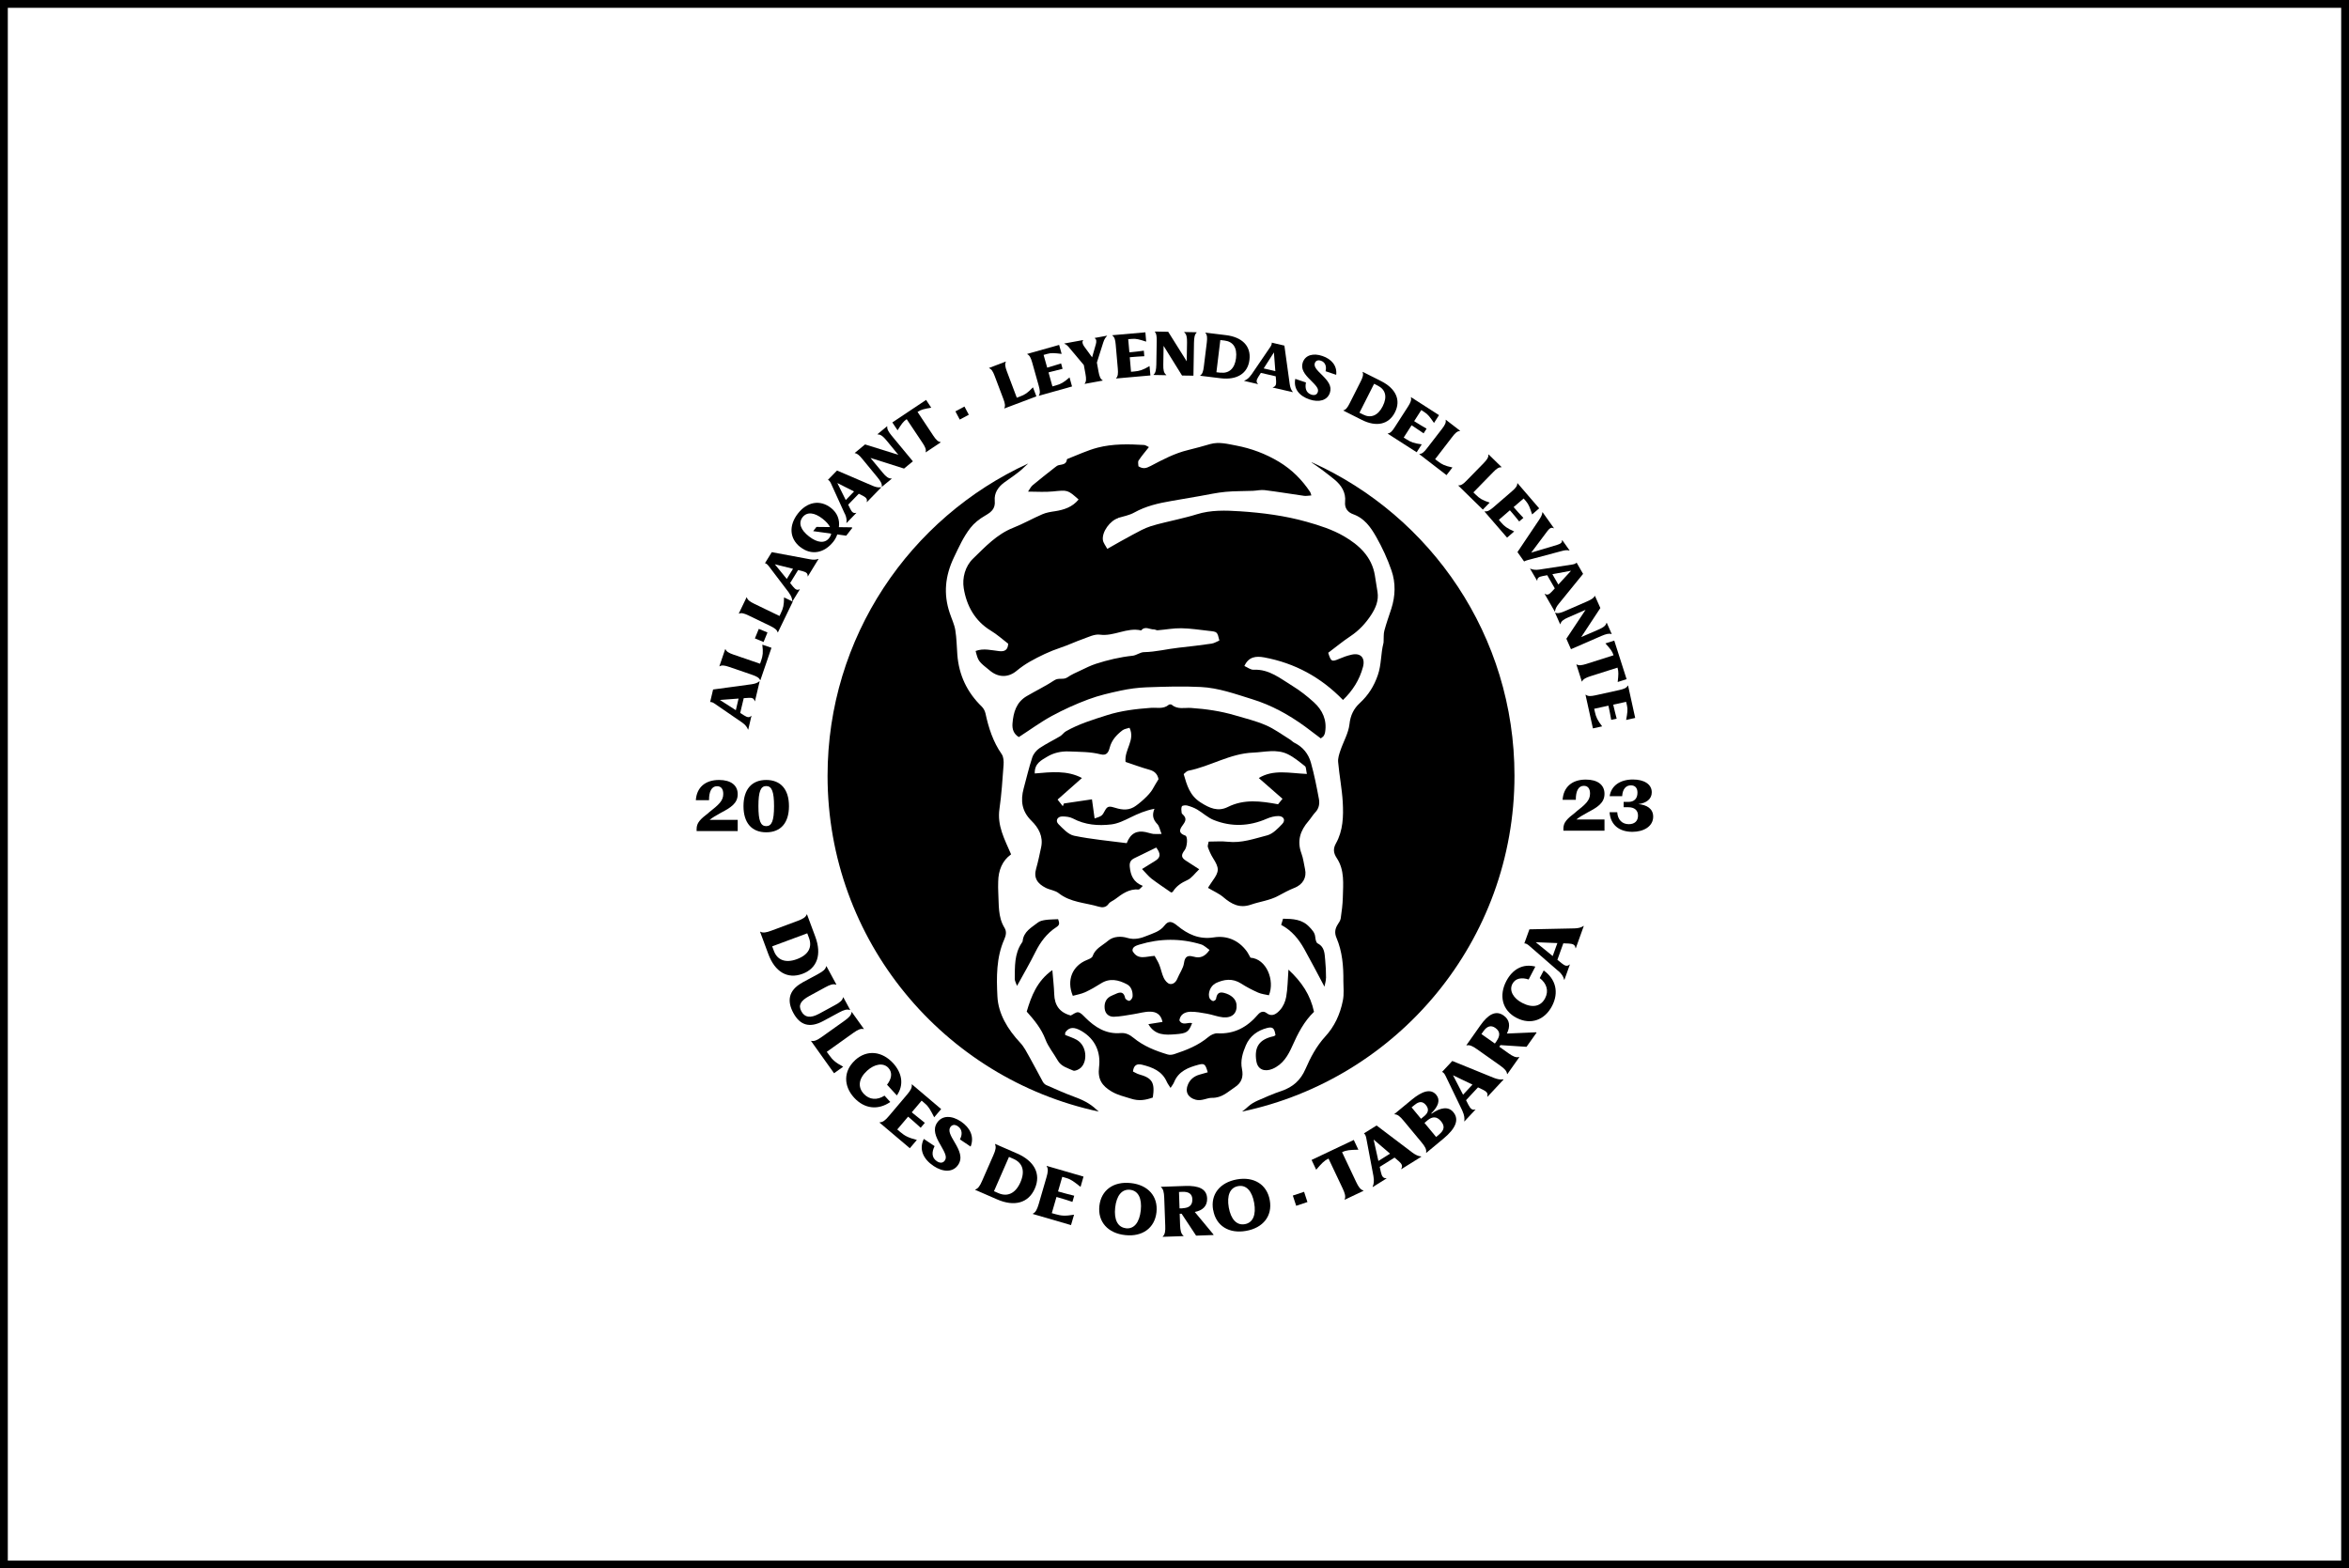 <?xml version="1.0" encoding="UTF-8"?>
<svg id="Capa_1" data-name="Capa 1" xmlns="http://www.w3.org/2000/svg" viewBox="0 0 300.65 200.77">
  <defs>
    <style>
      .cls-1 {
        fill: none;
        stroke: #000;
        stroke-miterlimit: 10;
      }
    </style>
  </defs>
  <rect class="cls-1" x=".5" y=".5" width="299.65" height="199.77"/>
  <g>
    <g>
      <path d="m143.1,66.3c.7-.21,1.45-.34,2.07-.69,1.49-.83,3.1-1.2,4.75-1.48,1.21-.21,2.42-.42,3.64-.63,1.1-.19,2.19-.44,3.29-.54,1.16-.11,2.34-.08,3.5-.13.5-.02,1.02-.15,1.51-.09,1.69.21,3.36.49,5.05.73.28.04.57-.03.93-.05-.07-.2-.08-.33-.14-.42-1.05-1.58-2.34-2.88-3.99-3.88-1.73-1.04-3.56-1.72-5.51-2.09-1.08-.2-2.17-.5-3.29-.19-.95.27-1.89.54-2.85.77-1.71.41-3.26,1.23-4.79,2.04-.59.31-.97.4-1.56.04,0-.24-.1-.56.02-.74.38-.58.84-1.11,1.32-1.72-.26-.12-.43-.26-.62-.27-1.99-.12-4-.16-5.94.34-1.31.34-2.56.94-3.83,1.43-.04.01-.1.05-.1.07-.07.65-.57.64-1.04.74-.2.04-.38.2-.55.33-.94.74-1.89,1.48-2.81,2.25-.23.2-.37.51-.58.81,1.15,0,2.16.08,3.16-.02,1.91-.19,1.9-.23,3.31,1.03-.78.96-1.85,1.32-3.02,1.5-.55.08-1.12.17-1.62.39-1.26.54-2.46,1.23-3.73,1.73-2.1.83-3.58,2.44-5.13,3.94-1.03.99-1.41,2.5-1.2,3.8.36,2.22,1.41,4.18,3.47,5.43.8.48,1.5,1.12,2.22,1.67-.04.83-.48,1.02-1.14.95-1.01-.11-2.02-.4-3.03-.02.34,1.32.35,1.33,1.9,2.57,1.08.86,2.33.83,3.36-.04.52-.43,1.08-.82,1.67-1.16,1.26-.71,2.55-1.33,3.93-1.79.97-.32,1.9-.77,2.87-1.11.71-.25,1.48-.65,2.17-.56,1.83.25,3.47-.97,5.29-.54.5-.61,1.09-.11,1.64-.13.15,0,.31.12.46.11,1.02-.08,2.04-.28,3.05-.26,1.19.02,2.37.21,3.56.34,1.03.11,1.03.11,1.3,1.23-.32.13-.65.35-1.01.4-1.39.2-2.79.37-4.19.52-1.48.16-2.93.54-4.44.57-.49,0-.97.41-1.47.46-1.61.17-3.17.54-4.69,1.03-.67.22-1.32.54-1.96.85-.58.27-1.18.53-1.7.89-.51.35-1.1.01-1.64.36-1.14.75-2.38,1.35-3.56,2.04-1.33.78-1.71,2.08-1.82,3.51-.06.75.18,1.35.81,1.73,1.43-.92,2.77-1.91,4.22-2.7,1.51-.82,3.08-1.53,4.69-2.13,1.34-.5,2.74-.82,4.14-1.12,1.08-.23,2.2-.38,3.3-.42,2.31-.08,4.63-.16,6.94-.04,2.28.11,4.43.9,6.6,1.57,2.46.76,4.66,1.98,6.73,3.48.67.49,1.32.99,2.03,1.53.18-.15.31-.22.37-.32.09-.14.16-.3.18-.47.26-1.56-.33-2.83-1.44-3.84-.84-.76-1.75-1.48-2.71-2.07-1.55-.94-2.99-2.19-5-2.09-.38.02-.78-.3-1.18-.48.55-1.2,1.49-1.29,2.53-1.1,3.93.73,7.28,2.55,10.09,5.45,1.24-1.19,2.12-2.58,2.56-4.23.31-1.16-.3-1.83-1.45-1.57-.54.12-1.08.31-1.59.53-.95.41-1.06.37-1.41-.77.93-.7,1.85-1.46,2.84-2.12,1.1-.73,1.96-1.66,2.67-2.75.57-.88.97-1.82.8-2.91-.11-.71-.23-1.42-.34-2.13-.39-2.4-2.05-3.9-3.96-5.01-1.46-.85-3.14-1.39-4.78-1.85-2.77-.78-5.63-1.15-8.49-1.34-1.86-.12-3.75-.19-5.59.39-.78.25-1.58.43-2.37.63-1.18.3-2.38.53-3.53.9-.78.25-1.52.67-2.25,1.06-1.06.56-2.09,1.16-3.28,1.83-.21-.41-.51-.76-.56-1.14-.14-1.05.93-2.49,1.96-2.8Z"/>
      <path d="m168.35,103.98c.47-.49.57-1.11.46-1.7-.29-1.57-.6-3.14-1.03-4.67-.31-1.1-1.01-1.99-2.09-2.52-.23-.11-.4-.32-.62-.45-1.01-.62-1.98-1.35-3.06-1.81-1.27-.55-2.63-.88-3.96-1.27-1.83-.54-3.71-.81-5.62-.94-.83-.05-1.72.23-2.46-.41-.07-.06-.29-.06-.37,0-.7.6-1.54.34-2.32.4-1.9.14-3.78.36-5.6.94-1.79.57-3.6,1.12-5.25,2.06-.28.16-.46.46-.74.63-.87.52-1.8.96-2.64,1.53-.4.27-.78.73-.93,1.19-.43,1.3-.74,2.65-1.1,3.97-.42,1.56-.24,2.92,1,4.14.9.88,1.53,1.99,1.24,3.37-.2.92-.38,1.84-.64,2.74-.36,1.21.18,1.94,1.23,2.47.53.27,1.2.32,1.65.68,1.52,1.2,3.4,1.21,5.13,1.73.45.13.92.13,1.27-.37.18-.26.56-.38.83-.59.89-.67,1.78-1.34,3-1.24.13.01.28-.23.54-.46-1.21-.47-1.56-1.35-1.67-2.44-.06-.59.14-.89.62-1.12.93-.45,1.85-.9,2.77-1.35.61.82.56,1.28-.14,1.71-.5.3-.99.62-1.68,1.04.48.49.81.92,1.22,1.24.79.6,1.62,1.15,2.5,1.76,0,0,.18-.02.23-.11.45-.72,1.09-1.13,1.86-1.48.54-.24.92-.82,1.51-1.38-.68-.44-1.16-.76-1.66-1.07-.65-.41-.7-.73-.2-1.38.33-.43.43-1.74.08-1.86-1.1-.38-.59-.97-.23-1.48.31-.43.35-.76-.01-1.14-.09-.09-.22-.19-.23-.3-.03-.28-.08-.6.03-.82.06-.12.46-.16.67-.11.44.12.89.28,1.28.51.73.43,1.37,1.05,2.14,1.35,2.26.9,4.54.81,6.78-.17.46-.2.99-.34,1.48-.34.69,0,.96.54.49,1.02-.55.58-1.2,1.26-1.92,1.45-1.64.42-3.28,1.02-5.04.82-.79-.09-1.6-.02-2.45-.02-.05.3-.16.54-.1.71.17.48.38.96.65,1.39.82,1.3.83,1.7-.04,2.91-.2.28-.38.57-.6.91.73.44,1.43.73,1.97,1.2,1.05.89,2.08,1.45,3.53.95,1.16-.4,2.4-.53,3.5-1.13.67-.36,1.34-.73,2.05-1.01,1.09-.42,1.62-1.33,1.37-2.42-.15-.67-.22-1.36-.46-2-.59-1.6-.15-2.92.91-4.14.31-.36.55-.78.87-1.12Zm-35.91-4.96c-.06-1.31.88-1.72,1.58-2.15.82-.5,1.77-.72,2.82-.68,1.36.06,2.71.03,4.03.37.78.2,1.01-.28,1.16-.85.25-.97.88-1.65,1.64-2.23.24-.18.59-.22.9-.32.76,1.6-.69,2.79-.51,4.37.97.32,2,.71,3.05,1,.67.18,1.04.56,1.17,1.21-.26.43-.53.86-.77,1.3-.4.72-1.76,1.91-2.4,2.28-.9.51-1.79.27-2.64.01-.55-.16-.78-.06-1.03.4-.39.73-.41.72-1.34,1.04-.11-.79-.21-1.55-.34-2.45-1.29.19-2.44.36-3.59.53-.05.12-.09.23-.14.35-.21-.26-.42-.53-.67-.85,1.08-.96,2.1-1.86,3.12-2.76-1.9-1.01-3.97-.76-6.05-.58Zm15.18,7.73c-.34-.05-.66-.17-1-.24-1.12-.23-1.93.16-2.41,1.42-2.25-.3-4.52-.49-6.73-.95-.75-.15-1.43-.91-2.02-1.5-.41-.42-.12-.96.49-.97.46,0,.97.05,1.37.26,1.56.83,3.24.96,4.92.76.84-.1,1.67-.51,2.46-.9.96-.47,1.92-.89,3.06-1.1-.34.82-.18,1.39.37,1.96.26.27.32.73.54,1.26-.49,0-.77.03-1.05,0Zm13.49-7.16c.96.84,1.98,1.74,3.04,2.66-.21.26-.42.51-.57.7-2.23-.41-4.35-.69-6.43.35-1.26.63-2.34.15-3.48-.58-1.4-.89-1.75-2.19-2.17-3.63.19-.14.37-.39.59-.43,2.82-.56,5.35-2.21,8.29-2.32,1.49-.06,3.03-.5,4.46.21.79.39,1.49.98,2.19,1.53.15.12.12.46.24.99-2.22-.09-4.28-.62-6.15.52Z"/>
      <path d="m160.81,135.87c.17,1.05,1.06,1.36,2.04.96,1.36-.57,2.02-1.74,2.55-2.93.72-1.62,1.51-3.16,2.78-4.38-.46-2.17-1.58-3.83-3.27-5.4-.1,1.34-.1,2.43-.29,3.48-.1.6-.39,1.26-.8,1.7-.39.42-.97.94-1.69.39-.44-.34-.83-.16-1.14.2-1.36,1.59-3.01,2.5-5.17,2.38-.38-.02-.85.21-1.16.47-1.28,1.08-2.8,1.68-4.35,2.19-.27.09-.6.13-.86.05-1.57-.47-3.09-1.07-4.37-2.13-.5-.41-1-.66-1.64-.61-1.88.16-3.29-.74-4.55-2-.27-.27-.57-.62-.89-.66-.3-.04-.65.27-.95.41-1.44-.38-2.08-1.32-2.12-2.75-.03-.97-.15-1.93-.24-3.06-1.96,1.39-2.69,3.32-3.28,5.31,1,1.12,1.88,2.2,2.4,3.57.36.95,1.05,1.77,1.56,2.67.44.79,1.27.98,1.99,1.31.23.1.74-.14.98-.37.87-.81.79-2.82-.54-3.57-.46-.26-.97-.41-1.47-.62.01-.13-.02-.28.05-.37.49-.66,1.11-.68,2.05-.13,1.77,1.04,2.47,2.73,2.24,4.61-.2,1.59.39,2.41,1.62,3.14.78.46,1.61.63,2.44.9,1.07.35,1.91.18,2.82-.14.29-1.91-.07-2.5-1.77-2.97-.28-.08-.53-.25-.77-.36.09-.79.48-1.04,1.16-.87,1.33.33,2.56.8,3.17,2.19.11.25.29.47.48.78.19-.3.36-.5.45-.73.57-1.41,1.82-1.89,3.13-2.24.76-.2.88-.07,1.18.97-.36.1-.73.2-1.09.31-.66.2-1.15.59-1.43,1.22-.43.96-.01,1.71.97,1.98.78.21,1.45-.25,2.1-.24,1.28.02,2.02-.77,2.92-1.36.87-.57,1.12-1.33.91-2.34-.22-1.05.09-2.07.5-3.02.51-1.19,1.48-1.9,2.71-2.22.74-.19.95.03,1.08.92-.07.04-.14.11-.21.13-1.87.39-2.53,1.38-2.24,3.2Z"/>
      <path d="m155.54,125.88c1.1-.53,2.2-.7,3.33.03.68.44,1.42.82,2.16,1.15.44.19.94.24,1.38.34.78-1.91-.31-4.66-2.36-4.81-.18-.3-.31-.6-.5-.85-1.05-1.41-2.55-2.01-4.19-1.75-1.89.3-3.34-.4-4.69-1.51-.67-.55-1.12-.67-1.63,0-.59.77-1.48.99-2.23,1.3-.72.3-1.58.57-2.55.27-.71-.22-1.75-.23-2.45.38-.69.6-1.63.97-1.97,1.97-.07.22-.45.37-.72.48-1.87.75-2.64,2.58-1.81,4.59.51-.14,1.06-.23,1.55-.45.7-.32,1.38-.71,2.04-1.13,1.14-.73,2.26-.46,3.33.1.56.29.77.93.73,1.56-.01.21-.22.5-.4.56-.14.04-.52-.19-.55-.35-.17-.84-.63-.81-1.24-.52-.23.11-.48.19-.7.32-.59.36-.75.93-.68,1.57.08.67.57,1.03,1.16,1.02.85-.02,1.69-.2,2.53-.33.72-.11,1.44-.34,2.15-.32.68.01,1.35.28,1.56,1.31-.61.1-1.18.19-1.81.29.86,1.47,2.18,1.39,3.47,1.29,1.47-.11,1.68-.29,2.13-1.42-.53-.16-1.24.39-1.63-.36.11-.78.72-1.07,1.38-1.1.72-.02,1.45.13,2.16.25.68.12,1.34.39,2.02.46,1.22.12,1.87-.55,1.75-1.66-.08-.69-.69-1.24-1.61-1.47-.7-.18-.92.19-1.01.79-.02.11-.28.29-.39.26-.17-.05-.37-.21-.44-.37-.26-.6.11-1.57.74-1.87Zm-2.79-3.42c-.68-.2-1.09-.07-1.21.81-.09.69-.58,1.33-.85,2-.19.47-.56.76-.97.68-.3-.06-.62-.45-.77-.77-.25-.53-.35-1.13-.57-1.68-.15-.39-.39-.75-.6-1.14-1.11.05-2.14.6-2.83-.64-.04-.53.48-.68.89-.81,2.61-.79,5.24-.82,7.86-.03.41.12.74.47,1.11.72-.58.85-1.21,1.11-2.07.85Z"/>
      <path d="m129.88,125.31c0,.27.17.53.29.89.83-1.51,1.64-2.9,2.35-4.33.64-1.29,1.48-2.41,2.67-3.18.49-.31.4-.54.24-1.03-.6.03-1.12.03-1.62.1-.32.05-.69.12-.94.31-.83.65-1.86,1.16-1.98,2.4,0,.08-.07.15-.12.23-.95,1.41-.87,3.02-.89,4.61Z"/>
      <path d="m167.89,59.22c1.02.67,1.99,1.42,2.93,2.18.86.71,1.46,1.65,1.34,2.82-.09.87.39,1.37,1.02,1.6,1.47.52,2.27,1.69,2.96,2.9.78,1.37,1.45,2.83,1.96,4.31.55,1.59.5,3.26-.02,4.88-.3.93-.64,1.86-.89,2.8-.12.43-.07.9-.1,1.35,0,.09,0,.18-.02.26-.35,1.35-.25,2.75-.72,4.1-.48,1.4-1.21,2.56-2.29,3.56-.78.71-1.22,1.58-1.34,2.73-.13,1.15-.78,2.23-1.16,3.36-.16.47-.33.99-.29,1.47.15,1.71.49,3.42.59,5.13.1,1.81.05,3.64-.87,5.29-.38.68-.33,1.23.11,1.89,1.02,1.54.81,3.31.77,5.03-.02.9-.14,1.79-.27,2.68-.04.27-.22.52-.37.76-.36.55-.44,1.1-.18,1.71.76,1.78.91,3.66.89,5.56,0,.83.11,1.64-.07,2.51-.35,1.76-1.08,3.31-2.24,4.57-1.14,1.25-1.89,2.67-2.54,4.17-.62,1.44-1.62,2.32-3.07,2.81-1.05.35-2.07.8-3.09,1.25-.42.19-.85.44-1.18.75-.25.23-.51.45-.78.64,19.92-4.19,34.87-21.85,34.87-43.01,0-17.85-10.65-33.22-25.94-40.1Z"/>
      <path d="m140.35,142.05c-.86-.84-1.89-1.31-3-1.71-1.17-.43-2.31-.95-3.45-1.45-.17-.08-.33-.25-.43-.42-.56-1.02-1.09-2.06-1.66-3.07-.38-.67-.72-1.38-1.24-1.93-1.58-1.69-2.8-3.68-2.91-5.92-.12-2.43-.16-4.97.88-7.31.21-.48.33-.99.03-1.47-.86-1.4-.71-2.98-.8-4.51-.03-.46-.02-.93-.01-1.39.02-1.46.52-2.7,1.65-3.51-.84-1.94-1.8-3.68-1.49-5.8.27-1.87.39-3.77.53-5.66.03-.45,0-1.01-.24-1.36-1.11-1.59-1.68-3.37-2.08-5.23-.07-.31-.25-.64-.47-.86-1.89-1.83-2.93-4.04-3.13-6.65-.08-1.05-.09-2.11-.26-3.14-.12-.74-.47-1.45-.71-2.18-.83-2.45-.59-4.77.53-7.12.63-1.31,1.22-2.64,2.11-3.78.48-.62,1.14-1.14,1.83-1.54.79-.46,1.39-.87,1.29-1.94-.09-.96.41-1.74,1.19-2.32.88-.65,1.83-1.23,2.6-2,.16-.16.32-.31.49-.45-15.15,6.94-25.68,22.23-25.68,39.98,0,21.1,14.87,38.73,34.71,42.98-.1-.08-.19-.16-.27-.24Z"/>
      <path d="m169.72,125.2c0-.77-.03-1.55-.11-2.32-.08-.8-.05-1.66-.97-2.12-.19-.1-.27-.52-.3-.81-.05-.57-.39-.9-.75-1.29-.92-.99-2.09-1.04-3.37-1.06-.08.27-.16.54-.24.79,1.37.74,2.25,1.83,2.95,3.08.85,1.53,1.66,3.08,2.59,4.83.09-.48.2-.79.19-1.1Z"/>
    </g>
    <g>
      <g>
        <path d="m90.72,104.01c1.32-1.03,1.85-1.52,1.85-2.38,0-.63-.27-.99-.8-.99-.69,0-1.03.68-1.02,1.79h-1.69c.11-1.64,1.21-2.59,2.97-2.59,1.48,0,2.39.65,2.39,1.82s-.88,1.71-2.13,2.37c-.61.33-1.11.63-1.47.92h3.6s0,1.43,0,1.43h-5.26v-.25c0-.8.43-1.24,1.58-2.12Z"/>
        <path d="m95.16,103.19c0-2.15,1.06-3.35,2.91-3.35s2.91,1.2,2.91,3.35-1.06,3.35-2.91,3.35-2.91-1.2-2.91-3.35Zm2.91,2.56c.7,0,1-.67,1-2.56s-.3-2.57-1-2.57-1,.67-1,2.57.29,2.56,1,2.56Z"/>
      </g>
      <g>
        <path d="m201.66,103.96c1.32-1.03,1.85-1.52,1.85-2.38,0-.63-.27-.99-.8-.99-.69,0-1.03.68-1.02,1.79h-1.69c.11-1.64,1.21-2.59,2.97-2.59,1.48,0,2.39.65,2.39,1.82s-.88,1.71-2.13,2.37c-.61.33-1.11.63-1.47.92h3.6s0,1.43,0,1.43h-5.26v-.25c0-.8.43-1.24,1.58-2.12Z"/>
        <path d="m206.01,103.97h.98c.06.97.64,1.53,1.48,1.53.75,0,1.18-.41,1.18-1.09,0-.72-.48-1.08-1.26-1.08h-.58v-.68h.6c.73,0,1.17-.4,1.17-1.19,0-.57-.28-.93-.84-.93-.59,0-1.06.41-1.12,1.39h-1.6c.2-1.36,1.36-2.14,2.98-2.14,1.41,0,2.41.59,2.41,1.64,0,.86-.68,1.38-1.72,1.51,1.09.1,1.9.58,1.9,1.61,0,1.22-1.18,1.94-2.66,1.94-1.72,0-2.81-.92-2.92-2.51Z"/>
      </g>
      <g>
        <path d="m94.99,92.49l-3.54-2.43c-.19-.13-.38-.22-.56-.19l.38-1.61,4.92-.67c.42-.06.77-.17,1-.38h.04s-.6,2.54-.6,2.54h-.04c-.09-.38-.35-.45-.79-.42l-.61.04-.45,1.89.5.32c.43.27.68.3.91.05h.03s-.41,1.76-.41,1.76h-.03c-.11-.3-.32-.6-.75-.9Zm-.46-3.07l-2.39.18,2.04,1.31.35-1.49Z"/>
        <path d="m97.29,87.07c-.12-.31-.44-.49-1.02-.69l-2.94-1.01c-.58-.2-.95-.25-1.23-.08h-.03s.75-2.2.75-2.2h.03c.12.32.44.5,1.02.7l3.41,1.17.14-.4c.22-.65.27-1.04.15-2.04l1.17.4-1.42,4.15h-.03Z"/>
        <path d="m96.62,81.72l.5-1.22,1.11.46-.5,1.22-1.11-.46Z"/>
        <path d="m99.53,80.94c-.08-.32-.38-.54-.93-.81l-2.8-1.35c-.56-.27-.91-.36-1.21-.23l-.03-.02,1-2.08.03.02c.08.32.38.54.93.81l3.25,1.57.18-.38c.3-.62.39-1,.4-2l1.12.54-1.91,3.95-.03-.02Z"/>
        <path d="m100.98,75.87l-2.6-3.42c-.14-.18-.29-.32-.47-.36l.87-1.41,4.88.91c.42.08.78.07,1.07-.05l.03.02-1.36,2.22-.03-.02c.03-.38-.2-.52-.62-.64l-.6-.15-1.02,1.66.37.46c.32.39.55.5.85.33l.02.02-.94,1.53-.03-.02c0-.31-.12-.67-.44-1.09Zm.52-3.06l-2.33-.58,1.53,1.88.8-1.3Z"/>
        <path d="m102.44,70.04c-1.4-1.09-1.5-2.78-.32-4.3,1.17-1.51,2.84-1.82,4.24-.72.81.63,1.14,1.51,1.01,2.46l1.63.02.09.07-.78,1-1.15-.16c-.1.31-.26.61-.47.89-1.18,1.52-2.85,1.83-4.25.73Zm3.69-1.18c.14-.18.23-.36.25-.55l-2.3-.32.42-.54,1.74.02c-.18-.35-.51-.72-.96-1.07-1.04-.81-1.99-.92-2.56-.19-.57.74-.24,1.63.82,2.45,1.06.83,2.02.94,2.59.21Z"/>
        <path d="m108.13,65.78l-1.78-3.91c-.1-.21-.21-.38-.38-.45l1.16-1.19,4.57,1.96c.39.17.75.24,1.05.18l.03.03-1.82,1.87-.03-.03c.11-.36-.08-.55-.46-.76l-.55-.28-1.36,1.4.26.53c.22.45.43.61.76.51l.02.02-1.25,1.29-.02-.02c.06-.3.03-.68-.19-1.16Zm1.18-2.87l-2.14-1.08,1.08,2.18,1.06-1.1Z"/>
        <path d="m111.43,58.64l1.55,1.87c.42.51.74.76,1.13.74l.02.03-1.25,1.03-.02-.03c.05-.35-.15-.69-.57-1.2l-1.91-2.32c-.39-.48-.67-.72-.96-.75l-.02-.03,1.32-1.09,4.26,1.33-1.53-1.86c-.42-.51-.74-.76-1.12-.75l-.02-.03,1.23-1.02.02.03c-.04.34.16.69.58,1.2l2.7,3.26-1.13.93-4.26-1.35Z"/>
        <path d="m114.22,54.07l4.31-2.88.66,1c-.9.15-1.31.24-1.74.53h-.02s2.03,3.06,2.03,3.06c.34.51.6.77.93.81l.02.03-1.92,1.28-.02-.03c.1-.32-.05-.66-.39-1.17l-2.03-3.04h-.01c-.44.3-.67.64-1.16,1.42l-.66-.99Z"/>
        <path d="m122.28,52.66l1.16-.62.56,1.05-1.16.62-.56-1.06Z"/>
        <path d="m128.53,52.27c.17-.29.1-.66-.12-1.23l-1.1-2.91c-.22-.58-.41-.89-.72-1v-.03s2.15-.82,2.15-.82v.03c-.15.29-.09.65.13,1.23l1.27,3.37.4-.15c.65-.24.97-.45,1.67-1.18l.44,1.16-4.11,1.55v-.03Z"/>
        <path d="m132.96,50.62c.19-.27.15-.65-.01-1.23l-.84-2.99c-.17-.59-.33-.92-.63-1.06v-.04s4.08-1.15,4.08-1.15l.32,1.15c-.92-.11-1.33-.15-1.84,0l-.47.13.46,1.63.22-.06c.42-.12.94-.28,1.56-.48l.19.69c-.63.15-1.16.29-1.58.4l-.22.06.5,1.79.43-.12c.61-.17,1-.36,1.76-1.03l.32,1.16-4.24,1.19v-.04Z"/>
        <path d="m136.22,44.01v-.04s2.41-.44,2.41-.44v.04c-.16.17-.07.49.13.77l1.02,1.4.48-1.68c.09-.32.09-.67-.15-.76v-.04s1.58-.29,1.58-.29v.04c-.16.14-.35.39-.49.85l-.81,2.55.21,1.16c.11.6.24.95.53,1.11v.04s-2.3.42-2.3.42v-.04c.21-.26.21-.63.1-1.23l-.21-1.14-1.78-2.12c-.26-.34-.46-.51-.72-.61Z"/>
        <path d="m142.85,48.41c.24-.23.27-.61.22-1.21l-.27-3.09c-.05-.61-.15-.97-.43-1.16v-.04s4.23-.37,4.23-.37l.1,1.19c-.88-.28-1.28-.4-1.81-.35l-.49.04.15,1.68.23-.02c.43-.04.98-.1,1.62-.19l.06.71c-.65.03-1.2.07-1.63.11l-.23.02.16,1.86.45-.04c.63-.06,1.05-.17,1.92-.69l.11,1.2-4.39.39v-.04Z"/>
        <path d="m148.93,44.26l-.04,2.43c-.01.66.06,1.06.38,1.3v.04s-1.62-.03-1.62-.03v-.04c.26-.23.33-.63.35-1.29l.05-3c.01-.62-.04-.98-.24-1.19v-.04s1.71.03,1.71.03l2.37,3.78.04-2.41c.01-.66-.06-1.06-.36-1.3v-.04s1.59.03,1.59.03v.04c-.25.23-.33.63-.34,1.29l-.07,4.23-1.46-.02-2.36-3.8Z"/>
        <path d="m153.62,48.06c.28-.18.39-.54.46-1.14l.38-3.08c.07-.61.05-.98-.18-1.22v-.04s2.63.32,2.63.32c2.07.25,3.23,1.4,3.01,3.16-.21,1.75-1.6,2.61-3.68,2.36l-2.62-.32v-.04Zm2.59-.36c1.07.13,1.82-.5,1.99-1.84.17-1.38-.4-2.14-1.48-2.27l-.53-.06-.5,4.12.53.06Z"/>
        <path d="m160.16,47.97l2.42-3.55c.13-.19.22-.38.19-.56l1.62.38.68,4.92c.06.42.18.77.39,1v.04s-2.55-.59-2.55-.59v-.04c.38-.09.44-.35.42-.79l-.05-.61-1.9-.44-.32.5c-.27.43-.3.68-.05.91v.03s-1.76-.41-1.76-.41v-.03c.3-.11.6-.32.9-.76Zm3.07-.47l-.18-2.39-1.31,2.05,1.49.35Z"/>
        <path d="m165.79,48.5l1.36.46c-.14.69-.01,1.31.67,1.55.4.13.72.04.84-.31.16-.44-.18-.8-.91-1.53-.79-.76-1.29-1.45-1.01-2.27.34-.99,1.39-1.22,2.52-.83,1.16.39,1.9,1.25,1.76,2.41l-1.36-.46c.14-.56,0-1.14-.58-1.34-.39-.14-.68-.01-.79.29-.16.46.24.88.89,1.51.77.76,1.33,1.43,1.03,2.31-.33.97-1.4,1.25-2.61.84-1.33-.45-2.06-1.39-1.82-2.62Z"/>
        <path d="m171.93,52.53c.32-.07.55-.37.82-.92l1.4-2.77c.28-.55.38-.9.25-1.21l.02-.03,2.36,1.19c1.86.94,2.56,2.41,1.76,3.99-.79,1.57-2.39,1.91-4.26.96l-2.36-1.19.02-.03Zm2.55.54c.96.49,1.88.15,2.49-1.06.63-1.24.35-2.15-.62-2.64l-.48-.24-1.87,3.7.48.24Z"/>
        <path d="m177.62,55.49c.33-.04.59-.31.91-.83l1.68-2.61c.33-.52.47-.86.37-1.18l.02-.03,3.58,2.3-.64,1c-.53-.76-.77-1.1-1.22-1.38l-.41-.27-.91,1.42.19.12c.36.23.84.52,1.4.84l-.38.6c-.53-.37-.99-.68-1.35-.91l-.19-.12-1.01,1.57.38.24c.53.34.93.5,1.93.63l-.65,1.01-3.71-2.38.02-.03Z"/>
        <path d="m181.68,58.11c.33-.01.61-.26.98-.75l1.9-2.46c.38-.49.54-.81.47-1.14l.02-.03,1.83,1.41-.02.03c-.33.01-.61.26-.98.75l-2.2,2.86.34.26c.55.42.9.59,1.88.8l-.76.98-3.48-2.68.02-.03Z"/>
        <path d="m186.67,62.13c.33.03.64-.19,1.06-.63l2.17-2.22c.43-.44.63-.75.6-1.08l.03-.03,1.66,1.62-.03.03c-.33-.03-.63.18-1.06.63l-2.52,2.58.31.3c.49.48.82.69,1.77,1.01l-.87.89-3.14-3.07.03-.03Z"/>
        <path d="m190.05,65.45c.33.06.65-.13,1.11-.53l2.35-2.03c.47-.4.7-.69.69-1.02l.03-.02,2.77,3.22-.9.78c-.29-.87-.43-1.27-.77-1.67l-.32-.37-1.28,1.1.15.17c.28.33.65.74,1.1,1.21l-.54.46c-.4-.51-.75-.93-1.04-1.26l-.15-.17-1.41,1.22.29.34c.41.48.75.75,1.67,1.15l-.91.79-2.88-3.33.03-.02Z"/>
        <path d="m197.41,65.59l.03-.02,1.45,2.04-.03.02c-.28-.17-.53-.02-.81.35l-2.07,2.76,3.31-.99c.48-.14.67-.32.63-.6l.03-.02.94,1.33-.03.02c-.23-.1-.56-.06-1.03.07l-4.25,1.13c-.23.06-.37.12-.51.19l-.85-1.2,2.76-4.11c.25-.38.42-.69.42-.95Z"/>
        <path d="m197.01,72.91l4.24-.65c.22-.04.42-.1.54-.24l.83,1.44-3.13,3.85c-.27.33-.44.65-.46.96l-.03.02-1.3-2.26.03-.02c.31.21.55.08.85-.24l.42-.45-.97-1.69-.58.11c-.5.09-.71.25-.69.59h-.03s-.9-1.54-.9-1.54h.03c.27.12.64.2,1.16.12Zm2.44,1.92l1.63-1.77-2.39.44.76,1.32Z"/>
        <path d="m202.97,78.05l-2.23.97c-.61.26-.94.5-1.03.88h-.03s-.65-1.47-.65-1.47h.03c.32.13.71.03,1.31-.24l2.75-1.2c.57-.25.87-.44.99-.71h.03s.69,1.55.69,1.55l-2.45,3.72,2.21-.96c.61-.26.94-.5,1.03-.87h.03s.64,1.45.64,1.45h-.03c-.31-.12-.7-.02-1.31.24l-3.88,1.69-.59-1.34,2.48-3.73Z"/>
        <path d="m206.61,82l1.58,4.94-1.14.36c.1-.91.13-1.32-.02-1.82v-.02s-3.5,1.11-3.5,1.11c-.58.19-.91.37-1.04.67h-.03s-.7-2.19-.7-2.19h.04c.28.17.65.12,1.23-.06l3.49-1.11h0c-.16-.52-.42-.83-1.04-1.52l1.14-.36Z"/>
        <path d="m202.99,88.94c.26.21.64.19,1.23.06l3.03-.67c.6-.13.94-.27,1.09-.57h.04s.91,4.14.91,4.14l-1.16.26c.16-.91.23-1.32.11-1.84l-.11-.48-1.65.36.05.22c.09.42.23.96.39,1.58l-.7.15c-.11-.64-.22-1.18-.31-1.6l-.05-.22-1.82.4.1.44c.14.62.31,1.02.92,1.81l-1.18.26-.95-4.3h.04Z"/>
      </g>
      <g>
        <path d="m97.31,119.26c.33.19.76.12,1.42-.13l3.36-1.25c.67-.25,1.03-.46,1.16-.83h.04s1.06,2.85,1.06,2.85c.84,2.26.27,4.05-1.65,4.76-1.91.71-3.52-.26-4.36-2.53l-1.06-2.86h.04Zm1.74,2.46c.43,1.17,1.48,1.6,2.94,1.06,1.51-.56,1.99-1.54,1.55-2.73l-.22-.58-4.49,1.67.22.58Z"/>
        <path d="m102.71,125.76l2-1.08c.63-.34.95-.6,1.03-.98l.04-.02,1.27,2.35-.04.02c-.36-.14-.76-.01-1.38.33l-2.04,1.11c-1.12.61-1.45,1.18-1.02,1.97s1.14.91,2.26.31l2.04-1.11c.63-.34.95-.6,1.03-.98l.04-.02.87,1.61-.04.02c-.36-.14-.76-.02-1.39.32l-2,1.08c-1.79.97-3,.51-3.83-1.01-.77-1.41-.77-2.86,1.16-3.91Z"/>
        <path d="m103.84,133.23c.37.1.76-.09,1.33-.49l2.92-2.08c.58-.41.87-.72.9-1.1l.03-.02,1.55,2.17-.03.02c-.37-.1-.75.08-1.33.49l-3.39,2.42.29.4c.46.65.79.95,1.81,1.51l-1.17.83-2.94-4.12.03-.02Z"/>
        <path d="m109.43,135.72c1.57-1.44,3.51-1.12,4.88.37,1.14,1.25,1.42,2.77.48,4.13l-1.26-1.37c.56-.71.75-1.53.18-2.15-.66-.72-1.8-.49-2.72.35-1.12,1.02-1.22,2.11-.44,2.96.73.79,1.72.84,2.66.24l.74.81c-1.56,1.08-3.31.89-4.63-.55-1.38-1.51-1.37-3.42.11-4.78Z"/>
        <path d="m112.61,143.66c.38,0,.72-.27,1.17-.81l2.31-2.73c.46-.54.67-.91.6-1.29l.03-.03,3.74,3.17-.89,1.05c-.49-.95-.71-1.37-1.18-1.76l-.43-.37-1.26,1.49.2.17c.38.32.88.72,1.47,1.18l-.53.63c-.55-.51-1.03-.92-1.41-1.25l-.2-.17-1.39,1.64.39.33c.56.47.99.72,2.12,1.01l-.9,1.06-3.88-3.28.03-.03Z"/>
        <path d="m118.24,145.79l1.38.92c-.36.73-.41,1.46.28,1.93.4.27.79.26,1.03-.09.3-.44.04-.95-.55-1.98-.65-1.09-1-2-.45-2.84.67-1.01,1.91-.94,3.06-.17,1.18.79,1.74,1.96,1.24,3.21l-1.37-.92c.32-.58.33-1.27-.25-1.67-.4-.28-.75-.22-.97.09-.31.46,0,1.05.54,1.95.64,1.08,1.05,1.99.46,2.88-.66.99-1.93.97-3.16.15-1.34-.9-1.88-2.16-1.24-3.46Z"/>
        <path d="m124.81,152.27c.37-.11.61-.46.89-1.11l1.44-3.28c.29-.65.38-1.06.21-1.41l.02-.04,2.8,1.22c2.21.96,3.1,2.61,2.28,4.49-.81,1.86-2.63,2.36-4.85,1.38l-2.8-1.22.02-.04Zm2.98.46c1.14.5,2.18.05,2.81-1.38.64-1.47.27-2.5-.89-3.01l-.57-.25-1.92,4.39.57.25Z"/>
        <path d="m132.2,155.35c.35-.15.54-.54.74-1.21l1-3.44c.2-.68.24-1.1.02-1.42v-.04s4.72,1.37,4.72,1.37l-.38,1.32c-.83-.66-1.21-.96-1.8-1.13l-.54-.16-.54,1.87.25.07c.48.14,1.09.3,1.82.48l-.23.79c-.71-.24-1.31-.43-1.79-.56l-.25-.07-.6,2.07.5.14c.7.2,1.2.25,2.35.06l-.39,1.33-4.88-1.42v-.04Z"/>
        <path d="m140.71,154.37c.22-2.03,1.81-3.17,4.02-2.93,2.19.23,3.51,1.68,3.29,3.73-.22,2.03-1.81,3.17-4,2.93-2.21-.23-3.53-1.69-3.31-3.73Zm3.4,2.86c1.06.11,1.73-.76,1.9-2.3.16-1.52-.31-2.51-1.37-2.63-1.07-.11-1.74.76-1.91,2.29-.16,1.52.31,2.51,1.38,2.63Z"/>
        <path d="m151.24,155.37h-.25s.05,1.46.05,1.46c.03.7.13,1.12.44,1.36v.04s-2.66.09-2.66.09v-.04c.29-.26.35-.68.32-1.38l-.13-3.58c-.03-.71-.12-1.12-.42-1.36v-.04s3.1-.11,3.1-.11c1.75-.06,2.77.38,2.81,1.6.03.98-.57,1.53-1.58,1.73l2.39,2.88v.07s-2.22.08-2.22.08l-1.85-2.8Zm.11-.71c.82-.03,1.28-.35,1.26-1.15-.02-.69-.48-.98-1.27-.95l-.44.02.07,2.1h.38Z"/>
        <path d="m155.27,154.9c-.36-2.01.86-3.54,3.05-3.93,2.17-.38,3.84.64,4.2,2.67.36,2.01-.86,3.54-3.03,3.92-2.19.39-3.86-.64-4.21-2.66Zm4.06,1.8c1.05-.19,1.46-1.21,1.19-2.73-.27-1.5-1-2.33-2.05-2.14-1.06.19-1.46,1.21-1.2,2.73.27,1.5,1,2.33,2.06,2.14Z"/>
        <path d="m165.47,153.04l1.44-.48.43,1.31-1.44.48-.43-1.31Z"/>
        <path d="m167.87,148.48l5.4-2.56.59,1.25c-1.06.02-1.53.05-2.07.31h-.02s1.81,3.83,1.81,3.83c.3.64.56.98.92,1.08l.02.04-2.4,1.14-.02-.04c.16-.35.05-.76-.25-1.4l-1.81-3.82h-.02c-.55.27-.87.62-1.56,1.42l-.59-1.25Z"/>
        <path d="m175.79,150.56l-.92-4.87c-.05-.26-.13-.49-.3-.61l1.62-1.01,4.57,3.46c.39.29.77.48,1.13.5l.02.04-2.55,1.59-.02-.04c.23-.37.07-.64-.31-.98l-.54-.46-1.9,1.19.15.67c.13.57.31.8.7.78l.02.03-1.76,1.1-.02-.03c.15-.32.22-.75.11-1.35Zm2.12-2.89l-2.1-1.8.61,2.74,1.49-.93Z"/>
        <path d="m182.53,147.51c.07-.38-.14-.75-.59-1.29l-2.29-2.76c-.45-.55-.78-.82-1.16-.82l-.03-.03,2.24-1.85c1.29-1.06,2.42-1.48,3.14-.6.52.63.28,1.45-.65,2.35l.04.05c1.14-.8,2.15-.96,2.78-.2.81.97.26,2.12-1.21,3.35l-2.24,1.86-.03-.03Zm-.28-4.6c.56-.46.69-.92.25-1.46-.45-.54-.92-.45-1.46,0l-.37.3,1.21,1.46.37-.31Zm1.97,2.28c.59-.49.76-1.01.22-1.66-.54-.65-1.11-.63-1.72-.13l-.4.34,1.49,1.8.42-.35Z"/>
        <path d="m187.17,142.18l-2.15-4.46c-.12-.24-.25-.44-.45-.51l1.31-1.4,5.31,2.16c.46.18.87.26,1.22.19l.03.03-2.05,2.2-.03-.03c.12-.42-.1-.64-.55-.86l-.64-.31-1.53,1.64.31.61c.27.52.51.7.88.57l.02.02-1.42,1.52-.02-.02c.06-.35.02-.78-.24-1.33Zm1.3-3.34l-2.5-1.2,1.29,2.49,1.2-1.29Z"/>
        <path d="m192.04,133.79l-.14.2,1.18.84c.57.41.97.58,1.35.47l.03.02-1.54,2.18-.03-.02c-.03-.38-.33-.69-.91-1.1l-2.93-2.07c-.58-.41-.96-.59-1.34-.49l-.03-.02,1.79-2.54c1.01-1.43,1.98-1.97,2.98-1.27.8.57.87,1.38.42,2.31l3.74-.16.06.04-1.29,1.82-3.35-.22Zm-.5-.52c.47-.67.5-1.23-.15-1.69-.57-.4-1.08-.21-1.53.43l-.25.36,1.72,1.21.22-.31Z"/>
        <path d="m194.11,130.3c-1.89-.98-2.26-2.91-1.32-4.71.78-1.5,2.11-2.28,3.72-1.86l-.86,1.65c-.86-.29-1.69-.18-2.08.57-.45.87.15,1.86,1.26,2.43,1.35.7,2.4.43,2.93-.6.5-.95.2-1.9-.69-2.58l.51-.97c1.55,1.09,1.97,2.81,1.07,4.54-.94,1.81-2.74,2.46-4.53,1.53Z"/>
        <path d="m199.45,124.3l-3.74-3.25c-.2-.17-.41-.3-.61-.29l.65-1.8,5.73-.12c.49-.01.9-.1,1.19-.31h.04s-1.02,2.84-1.02,2.84h-.04c-.05-.45-.34-.56-.85-.59l-.71-.03-.76,2.11.53.43c.45.37.74.44,1.04.17h.03s-.7,1.96-.7,1.96h-.03c-.08-.36-.29-.74-.75-1.14Zm-.12-3.58l-2.77-.11,2.17,1.77.6-1.66Z"/>
      </g>
    </g>
  </g>
</svg>